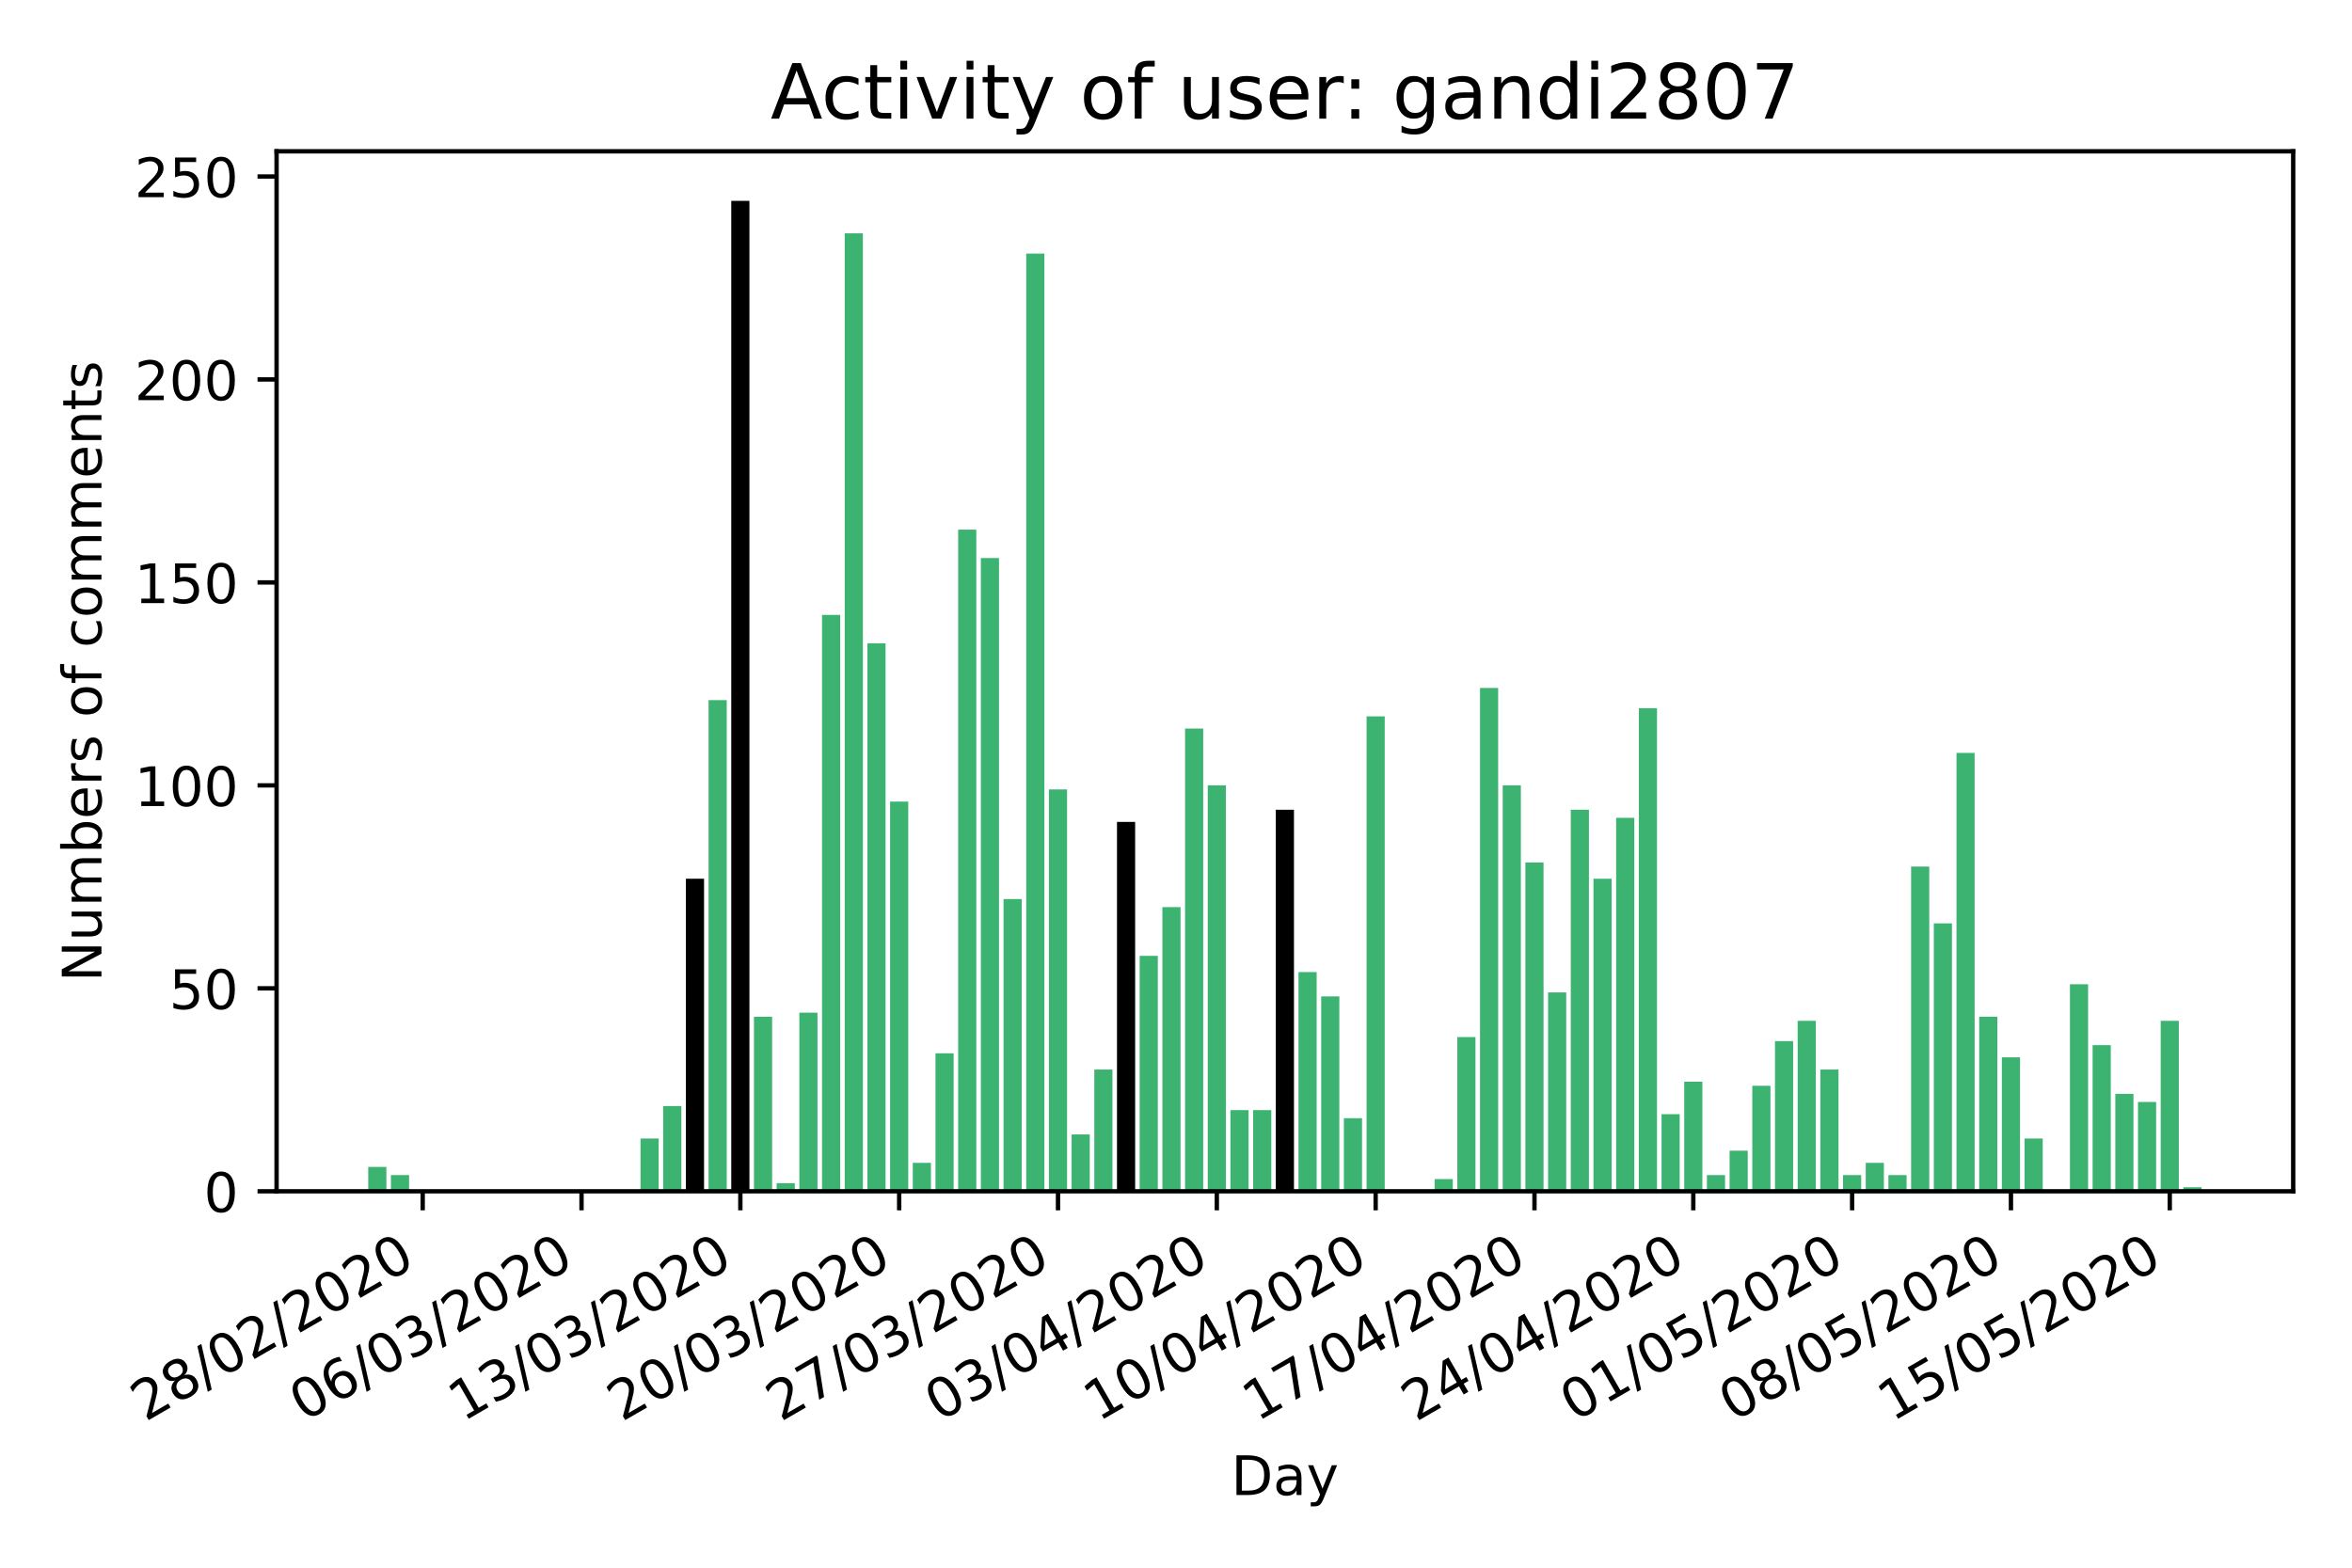<?xml version="1.0" encoding="utf-8" standalone="no"?>
<!DOCTYPE svg PUBLIC "-//W3C//DTD SVG 1.1//EN"
  "http://www.w3.org/Graphics/SVG/1.1/DTD/svg11.dtd">
<!-- Created with matplotlib (https://matplotlib.org/) -->
<svg height="288pt" version="1.1" viewBox="0 0 432 288" width="432pt" xmlns="http://www.w3.org/2000/svg" xmlns:xlink="http://www.w3.org/1999/xlink">
 <defs>
  <style type="text/css">
*{stroke-linecap:butt;stroke-linejoin:round;}
  </style>
 </defs>
 <g id="figure_1">
  <g id="patch_1">
   <path d="M 0 288 
L 432 288 
L 432 0 
L 0 0 
z
" style="fill:#ffffff;"/>
  </g>
  <g id="axes_1">
   <g id="patch_2">
    <path d="M 50.8 218.852 
L 421.2 218.852 
L 421.2 27.8 
L 50.8 27.8 
z
" style="fill:#ffffff;"/>
   </g>
   <g id="patch_3">
    <path clip-path="url(#pd5d7f5e010)" d="M 67.636 218.852 
L 70.97 218.852 
L 70.97 214.378 
L 67.636 214.378 
z
" style="fill:#3cb371;"/>
   </g>
   <g id="patch_4">
    <path clip-path="url(#pd5d7f5e010)" d="M 71.804 218.852 
L 75.138 218.852 
L 75.138 215.869 
L 71.804 215.869 
z
" style="fill:#3cb371;"/>
   </g>
   <g id="patch_5">
    <path clip-path="url(#pd5d7f5e010)" d="M 117.645 218.852 
L 120.979 218.852 
L 120.979 209.158 
L 117.645 209.158 
z
" style="fill:#3cb371;"/>
   </g>
   <g id="patch_6">
    <path clip-path="url(#pd5d7f5e010)" d="M 121.813 218.852 
L 125.147 218.852 
L 125.147 203.192 
L 121.813 203.192 
z
" style="fill:#3cb371;"/>
   </g>
   <g id="patch_7">
    <path clip-path="url(#pd5d7f5e010)" d="M 125.98 218.852 
L 129.314 218.852 
L 129.314 161.432 
L 125.98 161.432 
z
"/>
   </g>
   <g id="patch_8">
    <path clip-path="url(#pd5d7f5e010)" d="M 130.148 218.852 
L 133.482 218.852 
L 133.482 128.621 
L 130.148 128.621 
z
" style="fill:#3cb371;"/>
   </g>
   <g id="patch_9">
    <path clip-path="url(#pd5d7f5e010)" d="M 134.315 218.852 
L 137.649 218.852 
L 137.649 36.898 
L 134.315 36.898 
z
"/>
   </g>
   <g id="patch_10">
    <path clip-path="url(#pd5d7f5e010)" d="M 138.482 218.852 
L 141.816 218.852 
L 141.816 186.786 
L 138.482 186.786 
z
" style="fill:#3cb371;"/>
   </g>
   <g id="patch_11">
    <path clip-path="url(#pd5d7f5e010)" d="M 142.65 218.852 
L 145.984 218.852 
L 145.984 217.361 
L 142.65 217.361 
z
" style="fill:#3cb371;"/>
   </g>
   <g id="patch_12">
    <path clip-path="url(#pd5d7f5e010)" d="M 146.817 218.852 
L 150.151 218.852 
L 150.151 186.041 
L 146.817 186.041 
z
" style="fill:#3cb371;"/>
   </g>
   <g id="patch_13">
    <path clip-path="url(#pd5d7f5e010)" d="M 150.985 218.852 
L 154.319 218.852 
L 154.319 112.961 
L 150.985 112.961 
z
" style="fill:#3cb371;"/>
   </g>
   <g id="patch_14">
    <path clip-path="url(#pd5d7f5e010)" d="M 155.152 218.852 
L 158.486 218.852 
L 158.486 42.863 
L 155.152 42.863 
z
" style="fill:#3cb371;"/>
   </g>
   <g id="patch_15">
    <path clip-path="url(#pd5d7f5e010)" d="M 159.32 218.852 
L 162.653 218.852 
L 162.653 118.181 
L 159.32 118.181 
z
" style="fill:#3cb371;"/>
   </g>
   <g id="patch_16">
    <path clip-path="url(#pd5d7f5e010)" d="M 163.487 218.852 
L 166.821 218.852 
L 166.821 147.264 
L 163.487 147.264 
z
" style="fill:#3cb371;"/>
   </g>
   <g id="patch_17">
    <path clip-path="url(#pd5d7f5e010)" d="M 167.654 218.852 
L 170.988 218.852 
L 170.988 213.632 
L 167.654 213.632 
z
" style="fill:#3cb371;"/>
   </g>
   <g id="patch_18">
    <path clip-path="url(#pd5d7f5e010)" d="M 171.822 218.852 
L 175.156 218.852 
L 175.156 193.498 
L 171.822 193.498 
z
" style="fill:#3cb371;"/>
   </g>
   <g id="patch_19">
    <path clip-path="url(#pd5d7f5e010)" d="M 175.989 218.852 
L 179.323 218.852 
L 179.323 97.301 
L 175.989 97.301 
z
" style="fill:#3cb371;"/>
   </g>
   <g id="patch_20">
    <path clip-path="url(#pd5d7f5e010)" d="M 180.157 218.852 
L 183.491 218.852 
L 183.491 102.521 
L 180.157 102.521 
z
" style="fill:#3cb371;"/>
   </g>
   <g id="patch_21">
    <path clip-path="url(#pd5d7f5e010)" d="M 184.324 218.852 
L 187.658 218.852 
L 187.658 165.161 
L 184.324 165.161 
z
" style="fill:#3cb371;"/>
   </g>
   <g id="patch_22">
    <path clip-path="url(#pd5d7f5e010)" d="M 188.491 218.852 
L 191.825 218.852 
L 191.825 46.592 
L 188.491 46.592 
z
" style="fill:#3cb371;"/>
   </g>
   <g id="patch_23">
    <path clip-path="url(#pd5d7f5e010)" d="M 192.659 218.852 
L 195.993 218.852 
L 195.993 145.026 
L 192.659 145.026 
z
" style="fill:#3cb371;"/>
   </g>
   <g id="patch_24">
    <path clip-path="url(#pd5d7f5e010)" d="M 196.826 218.852 
L 200.16 218.852 
L 200.16 208.412 
L 196.826 208.412 
z
" style="fill:#3cb371;"/>
   </g>
   <g id="patch_25">
    <path clip-path="url(#pd5d7f5e010)" d="M 200.994 218.852 
L 204.328 218.852 
L 204.328 196.481 
L 200.994 196.481 
z
" style="fill:#3cb371;"/>
   </g>
   <g id="patch_26">
    <path clip-path="url(#pd5d7f5e010)" d="M 205.161 218.852 
L 208.495 218.852 
L 208.495 150.992 
L 205.161 150.992 
z
"/>
   </g>
   <g id="patch_27">
    <path clip-path="url(#pd5d7f5e010)" d="M 209.329 218.852 
L 212.662 218.852 
L 212.662 175.601 
L 209.329 175.601 
z
" style="fill:#3cb371;"/>
   </g>
   <g id="patch_28">
    <path clip-path="url(#pd5d7f5e010)" d="M 213.496 218.852 
L 216.83 218.852 
L 216.83 166.652 
L 213.496 166.652 
z
" style="fill:#3cb371;"/>
   </g>
   <g id="patch_29">
    <path clip-path="url(#pd5d7f5e010)" d="M 217.663 218.852 
L 220.997 218.852 
L 220.997 133.841 
L 217.663 133.841 
z
" style="fill:#3cb371;"/>
   </g>
   <g id="patch_30">
    <path clip-path="url(#pd5d7f5e010)" d="M 221.831 218.852 
L 225.165 218.852 
L 225.165 144.281 
L 221.831 144.281 
z
" style="fill:#3cb371;"/>
   </g>
   <g id="patch_31">
    <path clip-path="url(#pd5d7f5e010)" d="M 225.998 218.852 
L 229.332 218.852 
L 229.332 203.938 
L 225.998 203.938 
z
" style="fill:#3cb371;"/>
   </g>
   <g id="patch_32">
    <path clip-path="url(#pd5d7f5e010)" d="M 230.166 218.852 
L 233.5 218.852 
L 233.5 203.938 
L 230.166 203.938 
z
" style="fill:#3cb371;"/>
   </g>
   <g id="patch_33">
    <path clip-path="url(#pd5d7f5e010)" d="M 234.333 218.852 
L 237.667 218.852 
L 237.667 148.755 
L 234.333 148.755 
z
"/>
   </g>
   <g id="patch_34">
    <path clip-path="url(#pd5d7f5e010)" d="M 238.5 218.852 
L 241.834 218.852 
L 241.834 178.584 
L 238.5 178.584 
z
" style="fill:#3cb371;"/>
   </g>
   <g id="patch_35">
    <path clip-path="url(#pd5d7f5e010)" d="M 242.668 218.852 
L 246.002 218.852 
L 246.002 183.058 
L 242.668 183.058 
z
" style="fill:#3cb371;"/>
   </g>
   <g id="patch_36">
    <path clip-path="url(#pd5d7f5e010)" d="M 246.835 218.852 
L 250.169 218.852 
L 250.169 205.429 
L 246.835 205.429 
z
" style="fill:#3cb371;"/>
   </g>
   <g id="patch_37">
    <path clip-path="url(#pd5d7f5e010)" d="M 251.003 218.852 
L 254.337 218.852 
L 254.337 131.604 
L 251.003 131.604 
z
" style="fill:#3cb371;"/>
   </g>
   <g id="patch_38">
    <path clip-path="url(#pd5d7f5e010)" d="M 263.505 218.852 
L 266.839 218.852 
L 266.839 216.615 
L 263.505 216.615 
z
" style="fill:#3cb371;"/>
   </g>
   <g id="patch_39">
    <path clip-path="url(#pd5d7f5e010)" d="M 267.672 218.852 
L 271.006 218.852 
L 271.006 190.515 
L 267.672 190.515 
z
" style="fill:#3cb371;"/>
   </g>
   <g id="patch_40">
    <path clip-path="url(#pd5d7f5e010)" d="M 271.84 218.852 
L 275.174 218.852 
L 275.174 126.384 
L 271.84 126.384 
z
" style="fill:#3cb371;"/>
   </g>
   <g id="patch_41">
    <path clip-path="url(#pd5d7f5e010)" d="M 276.007 218.852 
L 279.341 218.852 
L 279.341 144.281 
L 276.007 144.281 
z
" style="fill:#3cb371;"/>
   </g>
   <g id="patch_42">
    <path clip-path="url(#pd5d7f5e010)" d="M 280.175 218.852 
L 283.509 218.852 
L 283.509 158.449 
L 280.175 158.449 
z
" style="fill:#3cb371;"/>
   </g>
   <g id="patch_43">
    <path clip-path="url(#pd5d7f5e010)" d="M 284.342 218.852 
L 287.676 218.852 
L 287.676 182.312 
L 284.342 182.312 
z
" style="fill:#3cb371;"/>
   </g>
   <g id="patch_44">
    <path clip-path="url(#pd5d7f5e010)" d="M 288.509 218.852 
L 291.843 218.852 
L 291.843 148.755 
L 288.509 148.755 
z
" style="fill:#3cb371;"/>
   </g>
   <g id="patch_45">
    <path clip-path="url(#pd5d7f5e010)" d="M 292.677 218.852 
L 296.011 218.852 
L 296.011 161.432 
L 292.677 161.432 
z
" style="fill:#3cb371;"/>
   </g>
   <g id="patch_46">
    <path clip-path="url(#pd5d7f5e010)" d="M 296.844 218.852 
L 300.178 218.852 
L 300.178 150.246 
L 296.844 150.246 
z
" style="fill:#3cb371;"/>
   </g>
   <g id="patch_47">
    <path clip-path="url(#pd5d7f5e010)" d="M 301.012 218.852 
L 304.346 218.852 
L 304.346 130.112 
L 301.012 130.112 
z
" style="fill:#3cb371;"/>
   </g>
   <g id="patch_48">
    <path clip-path="url(#pd5d7f5e010)" d="M 305.179 218.852 
L 308.513 218.852 
L 308.513 204.684 
L 305.179 204.684 
z
" style="fill:#3cb371;"/>
   </g>
   <g id="patch_49">
    <path clip-path="url(#pd5d7f5e010)" d="M 309.347 218.852 
L 312.68 218.852 
L 312.68 198.718 
L 309.347 198.718 
z
" style="fill:#3cb371;"/>
   </g>
   <g id="patch_50">
    <path clip-path="url(#pd5d7f5e010)" d="M 313.514 218.852 
L 316.848 218.852 
L 316.848 215.869 
L 313.514 215.869 
z
" style="fill:#3cb371;"/>
   </g>
   <g id="patch_51">
    <path clip-path="url(#pd5d7f5e010)" d="M 317.681 218.852 
L 321.015 218.852 
L 321.015 211.395 
L 317.681 211.395 
z
" style="fill:#3cb371;"/>
   </g>
   <g id="patch_52">
    <path clip-path="url(#pd5d7f5e010)" d="M 321.849 218.852 
L 325.183 218.852 
L 325.183 199.464 
L 321.849 199.464 
z
" style="fill:#3cb371;"/>
   </g>
   <g id="patch_53">
    <path clip-path="url(#pd5d7f5e010)" d="M 326.016 218.852 
L 329.35 218.852 
L 329.35 191.261 
L 326.016 191.261 
z
" style="fill:#3cb371;"/>
   </g>
   <g id="patch_54">
    <path clip-path="url(#pd5d7f5e010)" d="M 330.184 218.852 
L 333.518 218.852 
L 333.518 187.532 
L 330.184 187.532 
z
" style="fill:#3cb371;"/>
   </g>
   <g id="patch_55">
    <path clip-path="url(#pd5d7f5e010)" d="M 334.351 218.852 
L 337.685 218.852 
L 337.685 196.481 
L 334.351 196.481 
z
" style="fill:#3cb371;"/>
   </g>
   <g id="patch_56">
    <path clip-path="url(#pd5d7f5e010)" d="M 338.518 218.852 
L 341.852 218.852 
L 341.852 215.869 
L 338.518 215.869 
z
" style="fill:#3cb371;"/>
   </g>
   <g id="patch_57">
    <path clip-path="url(#pd5d7f5e010)" d="M 342.686 218.852 
L 346.02 218.852 
L 346.02 213.632 
L 342.686 213.632 
z
" style="fill:#3cb371;"/>
   </g>
   <g id="patch_58">
    <path clip-path="url(#pd5d7f5e010)" d="M 346.853 218.852 
L 350.187 218.852 
L 350.187 215.869 
L 346.853 215.869 
z
" style="fill:#3cb371;"/>
   </g>
   <g id="patch_59">
    <path clip-path="url(#pd5d7f5e010)" d="M 351.021 218.852 
L 354.355 218.852 
L 354.355 159.195 
L 351.021 159.195 
z
" style="fill:#3cb371;"/>
   </g>
   <g id="patch_60">
    <path clip-path="url(#pd5d7f5e010)" d="M 355.188 218.852 
L 358.522 218.852 
L 358.522 169.635 
L 355.188 169.635 
z
" style="fill:#3cb371;"/>
   </g>
   <g id="patch_61">
    <path clip-path="url(#pd5d7f5e010)" d="M 359.356 218.852 
L 362.689 218.852 
L 362.689 138.315 
L 359.356 138.315 
z
" style="fill:#3cb371;"/>
   </g>
   <g id="patch_62">
    <path clip-path="url(#pd5d7f5e010)" d="M 363.523 218.852 
L 366.857 218.852 
L 366.857 186.786 
L 363.523 186.786 
z
" style="fill:#3cb371;"/>
   </g>
   <g id="patch_63">
    <path clip-path="url(#pd5d7f5e010)" d="M 367.69 218.852 
L 371.024 218.852 
L 371.024 194.244 
L 367.69 194.244 
z
" style="fill:#3cb371;"/>
   </g>
   <g id="patch_64">
    <path clip-path="url(#pd5d7f5e010)" d="M 371.858 218.852 
L 375.192 218.852 
L 375.192 209.158 
L 371.858 209.158 
z
" style="fill:#3cb371;"/>
   </g>
   <g id="patch_65">
    <path clip-path="url(#pd5d7f5e010)" d="M 380.193 218.852 
L 383.527 218.852 
L 383.527 180.821 
L 380.193 180.821 
z
" style="fill:#3cb371;"/>
   </g>
   <g id="patch_66">
    <path clip-path="url(#pd5d7f5e010)" d="M 384.36 218.852 
L 387.694 218.852 
L 387.694 192.006 
L 384.36 192.006 
z
" style="fill:#3cb371;"/>
   </g>
   <g id="patch_67">
    <path clip-path="url(#pd5d7f5e010)" d="M 388.527 218.852 
L 391.861 218.852 
L 391.861 200.955 
L 388.527 200.955 
z
" style="fill:#3cb371;"/>
   </g>
   <g id="patch_68">
    <path clip-path="url(#pd5d7f5e010)" d="M 392.695 218.852 
L 396.029 218.852 
L 396.029 202.447 
L 392.695 202.447 
z
" style="fill:#3cb371;"/>
   </g>
   <g id="patch_69">
    <path clip-path="url(#pd5d7f5e010)" d="M 396.862 218.852 
L 400.196 218.852 
L 400.196 187.532 
L 396.862 187.532 
z
" style="fill:#3cb371;"/>
   </g>
   <g id="patch_70">
    <path clip-path="url(#pd5d7f5e010)" d="M 401.03 218.852 
L 404.364 218.852 
L 404.364 218.107 
L 401.03 218.107 
z
" style="fill:#3cb371;"/>
   </g>
   <g id="matplotlib.axis_1">
    <g id="xtick_1">
     <g id="line2d_1">
      <defs>
       <path d="M 0 0 
L 0 3.5 
" id="mffb33f9e35" style="stroke:#000000;stroke-width:0.8;"/>
      </defs>
      <g>
       <use style="stroke:#000000;stroke-width:0.8;" x="77.638" xlink:href="#mffb33f9e35" y="218.852"/>
      </g>
     </g>
     <g id="text_1">
      <!-- 28/02/2020 -->
      <defs>
       <path d="M 19.188 8.297 
L 53.609 8.297 
L 53.609 0 
L 7.328 0 
L 7.328 8.297 
Q 12.938 14.109 22.625 23.891 
Q 32.328 33.688 34.812 36.531 
Q 39.547 41.844 41.422 45.531 
Q 43.312 49.219 43.312 52.781 
Q 43.312 58.594 39.234 62.25 
Q 35.156 65.922 28.609 65.922 
Q 23.969 65.922 18.812 64.312 
Q 13.672 62.703 7.812 59.422 
L 7.812 69.391 
Q 13.766 71.781 18.938 73 
Q 24.125 74.219 28.422 74.219 
Q 39.75 74.219 46.484 68.547 
Q 53.219 62.891 53.219 53.422 
Q 53.219 48.922 51.531 44.891 
Q 49.859 40.875 45.406 35.406 
Q 44.188 33.984 37.641 27.219 
Q 31.109 20.453 19.188 8.297 
z
" id="DejaVuSans-50"/>
       <path d="M 31.781 34.625 
Q 24.75 34.625 20.719 30.859 
Q 16.703 27.094 16.703 20.516 
Q 16.703 13.922 20.719 10.156 
Q 24.75 6.391 31.781 6.391 
Q 38.812 6.391 42.859 10.172 
Q 46.922 13.969 46.922 20.516 
Q 46.922 27.094 42.891 30.859 
Q 38.875 34.625 31.781 34.625 
z
M 21.922 38.812 
Q 15.578 40.375 12.031 44.719 
Q 8.5 49.078 8.5 55.328 
Q 8.5 64.062 14.719 69.141 
Q 20.953 74.219 31.781 74.219 
Q 42.672 74.219 48.875 69.141 
Q 55.078 64.062 55.078 55.328 
Q 55.078 49.078 51.531 44.719 
Q 48 40.375 41.703 38.812 
Q 48.828 37.156 52.797 32.312 
Q 56.781 27.484 56.781 20.516 
Q 56.781 9.906 50.312 4.234 
Q 43.844 -1.422 31.781 -1.422 
Q 19.734 -1.422 13.25 4.234 
Q 6.781 9.906 6.781 20.516 
Q 6.781 27.484 10.781 32.312 
Q 14.797 37.156 21.922 38.812 
z
M 18.312 54.391 
Q 18.312 48.734 21.844 45.562 
Q 25.391 42.391 31.781 42.391 
Q 38.141 42.391 41.719 45.562 
Q 45.312 48.734 45.312 54.391 
Q 45.312 60.062 41.719 63.234 
Q 38.141 66.406 31.781 66.406 
Q 25.391 66.406 21.844 63.234 
Q 18.312 60.062 18.312 54.391 
z
" id="DejaVuSans-56"/>
       <path d="M 25.391 72.906 
L 33.688 72.906 
L 8.297 -9.281 
L 0 -9.281 
z
" id="DejaVuSans-47"/>
       <path d="M 31.781 66.406 
Q 24.172 66.406 20.328 58.906 
Q 16.5 51.422 16.5 36.375 
Q 16.5 21.391 20.328 13.891 
Q 24.172 6.391 31.781 6.391 
Q 39.453 6.391 43.281 13.891 
Q 47.125 21.391 47.125 36.375 
Q 47.125 51.422 43.281 58.906 
Q 39.453 66.406 31.781 66.406 
z
M 31.781 74.219 
Q 44.047 74.219 50.516 64.516 
Q 56.984 54.828 56.984 36.375 
Q 56.984 17.969 50.516 8.266 
Q 44.047 -1.422 31.781 -1.422 
Q 19.531 -1.422 13.062 8.266 
Q 6.594 17.969 6.594 36.375 
Q 6.594 54.828 13.062 64.516 
Q 19.531 74.219 31.781 74.219 
z
" id="DejaVuSans-48"/>
      </defs>
      <g transform="translate(26.683 261.251)rotate(-30)scale(0.1 -0.1)">
       <use xlink:href="#DejaVuSans-50"/>
       <use x="63.623" xlink:href="#DejaVuSans-56"/>
       <use x="127.246" xlink:href="#DejaVuSans-47"/>
       <use x="160.938" xlink:href="#DejaVuSans-48"/>
       <use x="224.561" xlink:href="#DejaVuSans-50"/>
       <use x="288.184" xlink:href="#DejaVuSans-47"/>
       <use x="321.875" xlink:href="#DejaVuSans-50"/>
       <use x="385.498" xlink:href="#DejaVuSans-48"/>
       <use x="449.121" xlink:href="#DejaVuSans-50"/>
       <use x="512.744" xlink:href="#DejaVuSans-48"/>
      </g>
     </g>
    </g>
    <g id="xtick_2">
     <g id="line2d_2">
      <g>
       <use style="stroke:#000000;stroke-width:0.8;" x="106.81" xlink:href="#mffb33f9e35" y="218.852"/>
      </g>
     </g>
     <g id="text_2">
      <!-- 06/03/2020 -->
      <defs>
       <path d="M 33.016 40.375 
Q 26.375 40.375 22.484 35.828 
Q 18.609 31.297 18.609 23.391 
Q 18.609 15.531 22.484 10.953 
Q 26.375 6.391 33.016 6.391 
Q 39.656 6.391 43.531 10.953 
Q 47.406 15.531 47.406 23.391 
Q 47.406 31.297 43.531 35.828 
Q 39.656 40.375 33.016 40.375 
z
M 52.594 71.297 
L 52.594 62.312 
Q 48.875 64.062 45.094 64.984 
Q 41.312 65.922 37.594 65.922 
Q 27.828 65.922 22.672 59.328 
Q 17.531 52.734 16.797 39.406 
Q 19.672 43.656 24.016 45.922 
Q 28.375 48.188 33.594 48.188 
Q 44.578 48.188 50.953 41.516 
Q 57.328 34.859 57.328 23.391 
Q 57.328 12.156 50.688 5.359 
Q 44.047 -1.422 33.016 -1.422 
Q 20.359 -1.422 13.672 8.266 
Q 6.984 17.969 6.984 36.375 
Q 6.984 53.656 15.188 63.938 
Q 23.391 74.219 37.203 74.219 
Q 40.922 74.219 44.703 73.484 
Q 48.484 72.75 52.594 71.297 
z
" id="DejaVuSans-54"/>
       <path d="M 40.578 39.312 
Q 47.656 37.797 51.625 33 
Q 55.609 28.219 55.609 21.188 
Q 55.609 10.406 48.188 4.484 
Q 40.766 -1.422 27.094 -1.422 
Q 22.516 -1.422 17.656 -0.516 
Q 12.797 0.391 7.625 2.203 
L 7.625 11.719 
Q 11.719 9.328 16.594 8.109 
Q 21.484 6.891 26.812 6.891 
Q 36.078 6.891 40.938 10.547 
Q 45.797 14.203 45.797 21.188 
Q 45.797 27.641 41.281 31.266 
Q 36.766 34.906 28.719 34.906 
L 20.219 34.906 
L 20.219 43.016 
L 29.109 43.016 
Q 36.375 43.016 40.234 45.922 
Q 44.094 48.828 44.094 54.297 
Q 44.094 59.906 40.109 62.906 
Q 36.141 65.922 28.719 65.922 
Q 24.656 65.922 20.016 65.031 
Q 15.375 64.156 9.812 62.312 
L 9.812 71.094 
Q 15.438 72.656 20.344 73.438 
Q 25.25 74.219 29.594 74.219 
Q 40.828 74.219 47.359 69.109 
Q 53.906 64.016 53.906 55.328 
Q 53.906 49.266 50.438 45.094 
Q 46.969 40.922 40.578 39.312 
z
" id="DejaVuSans-51"/>
      </defs>
      <g transform="translate(55.855 261.251)rotate(-30)scale(0.1 -0.1)">
       <use xlink:href="#DejaVuSans-48"/>
       <use x="63.623" xlink:href="#DejaVuSans-54"/>
       <use x="127.246" xlink:href="#DejaVuSans-47"/>
       <use x="160.938" xlink:href="#DejaVuSans-48"/>
       <use x="224.561" xlink:href="#DejaVuSans-51"/>
       <use x="288.184" xlink:href="#DejaVuSans-47"/>
       <use x="321.875" xlink:href="#DejaVuSans-50"/>
       <use x="385.498" xlink:href="#DejaVuSans-48"/>
       <use x="449.121" xlink:href="#DejaVuSans-50"/>
       <use x="512.744" xlink:href="#DejaVuSans-48"/>
      </g>
     </g>
    </g>
    <g id="xtick_3">
     <g id="line2d_3">
      <g>
       <use style="stroke:#000000;stroke-width:0.8;" x="135.982" xlink:href="#mffb33f9e35" y="218.852"/>
      </g>
     </g>
     <g id="text_3">
      <!-- 13/03/2020 -->
      <defs>
       <path d="M 12.406 8.297 
L 28.516 8.297 
L 28.516 63.922 
L 10.984 60.406 
L 10.984 69.391 
L 28.422 72.906 
L 38.281 72.906 
L 38.281 8.297 
L 54.391 8.297 
L 54.391 0 
L 12.406 0 
z
" id="DejaVuSans-49"/>
      </defs>
      <g transform="translate(85.027 261.251)rotate(-30)scale(0.1 -0.1)">
       <use xlink:href="#DejaVuSans-49"/>
       <use x="63.623" xlink:href="#DejaVuSans-51"/>
       <use x="127.246" xlink:href="#DejaVuSans-47"/>
       <use x="160.938" xlink:href="#DejaVuSans-48"/>
       <use x="224.561" xlink:href="#DejaVuSans-51"/>
       <use x="288.184" xlink:href="#DejaVuSans-47"/>
       <use x="321.875" xlink:href="#DejaVuSans-50"/>
       <use x="385.498" xlink:href="#DejaVuSans-48"/>
       <use x="449.121" xlink:href="#DejaVuSans-50"/>
       <use x="512.744" xlink:href="#DejaVuSans-48"/>
      </g>
     </g>
    </g>
    <g id="xtick_4">
     <g id="line2d_4">
      <g>
       <use style="stroke:#000000;stroke-width:0.8;" x="165.154" xlink:href="#mffb33f9e35" y="218.852"/>
      </g>
     </g>
     <g id="text_4">
      <!-- 20/03/2020 -->
      <g transform="translate(114.199 261.251)rotate(-30)scale(0.1 -0.1)">
       <use xlink:href="#DejaVuSans-50"/>
       <use x="63.623" xlink:href="#DejaVuSans-48"/>
       <use x="127.246" xlink:href="#DejaVuSans-47"/>
       <use x="160.938" xlink:href="#DejaVuSans-48"/>
       <use x="224.561" xlink:href="#DejaVuSans-51"/>
       <use x="288.184" xlink:href="#DejaVuSans-47"/>
       <use x="321.875" xlink:href="#DejaVuSans-50"/>
       <use x="385.498" xlink:href="#DejaVuSans-48"/>
       <use x="449.121" xlink:href="#DejaVuSans-50"/>
       <use x="512.744" xlink:href="#DejaVuSans-48"/>
      </g>
     </g>
    </g>
    <g id="xtick_5">
     <g id="line2d_5">
      <g>
       <use style="stroke:#000000;stroke-width:0.8;" x="194.326" xlink:href="#mffb33f9e35" y="218.852"/>
      </g>
     </g>
     <g id="text_5">
      <!-- 27/03/2020 -->
      <defs>
       <path d="M 8.203 72.906 
L 55.078 72.906 
L 55.078 68.703 
L 28.609 0 
L 18.312 0 
L 43.219 64.594 
L 8.203 64.594 
z
" id="DejaVuSans-55"/>
      </defs>
      <g transform="translate(143.37 261.251)rotate(-30)scale(0.1 -0.1)">
       <use xlink:href="#DejaVuSans-50"/>
       <use x="63.623" xlink:href="#DejaVuSans-55"/>
       <use x="127.246" xlink:href="#DejaVuSans-47"/>
       <use x="160.938" xlink:href="#DejaVuSans-48"/>
       <use x="224.561" xlink:href="#DejaVuSans-51"/>
       <use x="288.184" xlink:href="#DejaVuSans-47"/>
       <use x="321.875" xlink:href="#DejaVuSans-50"/>
       <use x="385.498" xlink:href="#DejaVuSans-48"/>
       <use x="449.121" xlink:href="#DejaVuSans-50"/>
       <use x="512.744" xlink:href="#DejaVuSans-48"/>
      </g>
     </g>
    </g>
    <g id="xtick_6">
     <g id="line2d_6">
      <g>
       <use style="stroke:#000000;stroke-width:0.8;" x="223.498" xlink:href="#mffb33f9e35" y="218.852"/>
      </g>
     </g>
     <g id="text_6">
      <!-- 03/04/2020 -->
      <defs>
       <path d="M 37.797 64.312 
L 12.891 25.391 
L 37.797 25.391 
z
M 35.203 72.906 
L 47.609 72.906 
L 47.609 25.391 
L 58.016 25.391 
L 58.016 17.188 
L 47.609 17.188 
L 47.609 0 
L 37.797 0 
L 37.797 17.188 
L 4.891 17.188 
L 4.891 26.703 
z
" id="DejaVuSans-52"/>
      </defs>
      <g transform="translate(172.542 261.251)rotate(-30)scale(0.1 -0.1)">
       <use xlink:href="#DejaVuSans-48"/>
       <use x="63.623" xlink:href="#DejaVuSans-51"/>
       <use x="127.246" xlink:href="#DejaVuSans-47"/>
       <use x="160.938" xlink:href="#DejaVuSans-48"/>
       <use x="224.561" xlink:href="#DejaVuSans-52"/>
       <use x="288.184" xlink:href="#DejaVuSans-47"/>
       <use x="321.875" xlink:href="#DejaVuSans-50"/>
       <use x="385.498" xlink:href="#DejaVuSans-48"/>
       <use x="449.121" xlink:href="#DejaVuSans-50"/>
       <use x="512.744" xlink:href="#DejaVuSans-48"/>
      </g>
     </g>
    </g>
    <g id="xtick_7">
     <g id="line2d_7">
      <g>
       <use style="stroke:#000000;stroke-width:0.8;" x="252.67" xlink:href="#mffb33f9e35" y="218.852"/>
      </g>
     </g>
     <g id="text_7">
      <!-- 10/04/2020 -->
      <g transform="translate(201.714 261.251)rotate(-30)scale(0.1 -0.1)">
       <use xlink:href="#DejaVuSans-49"/>
       <use x="63.623" xlink:href="#DejaVuSans-48"/>
       <use x="127.246" xlink:href="#DejaVuSans-47"/>
       <use x="160.938" xlink:href="#DejaVuSans-48"/>
       <use x="224.561" xlink:href="#DejaVuSans-52"/>
       <use x="288.184" xlink:href="#DejaVuSans-47"/>
       <use x="321.875" xlink:href="#DejaVuSans-50"/>
       <use x="385.498" xlink:href="#DejaVuSans-48"/>
       <use x="449.121" xlink:href="#DejaVuSans-50"/>
       <use x="512.744" xlink:href="#DejaVuSans-48"/>
      </g>
     </g>
    </g>
    <g id="xtick_8">
     <g id="line2d_8">
      <g>
       <use style="stroke:#000000;stroke-width:0.8;" x="281.842" xlink:href="#mffb33f9e35" y="218.852"/>
      </g>
     </g>
     <g id="text_8">
      <!-- 17/04/2020 -->
      <g transform="translate(230.886 261.251)rotate(-30)scale(0.1 -0.1)">
       <use xlink:href="#DejaVuSans-49"/>
       <use x="63.623" xlink:href="#DejaVuSans-55"/>
       <use x="127.246" xlink:href="#DejaVuSans-47"/>
       <use x="160.938" xlink:href="#DejaVuSans-48"/>
       <use x="224.561" xlink:href="#DejaVuSans-52"/>
       <use x="288.184" xlink:href="#DejaVuSans-47"/>
       <use x="321.875" xlink:href="#DejaVuSans-50"/>
       <use x="385.498" xlink:href="#DejaVuSans-48"/>
       <use x="449.121" xlink:href="#DejaVuSans-50"/>
       <use x="512.744" xlink:href="#DejaVuSans-48"/>
      </g>
     </g>
    </g>
    <g id="xtick_9">
     <g id="line2d_9">
      <g>
       <use style="stroke:#000000;stroke-width:0.8;" x="311.014" xlink:href="#mffb33f9e35" y="218.852"/>
      </g>
     </g>
     <g id="text_9">
      <!-- 24/04/2020 -->
      <g transform="translate(260.058 261.251)rotate(-30)scale(0.1 -0.1)">
       <use xlink:href="#DejaVuSans-50"/>
       <use x="63.623" xlink:href="#DejaVuSans-52"/>
       <use x="127.246" xlink:href="#DejaVuSans-47"/>
       <use x="160.938" xlink:href="#DejaVuSans-48"/>
       <use x="224.561" xlink:href="#DejaVuSans-52"/>
       <use x="288.184" xlink:href="#DejaVuSans-47"/>
       <use x="321.875" xlink:href="#DejaVuSans-50"/>
       <use x="385.498" xlink:href="#DejaVuSans-48"/>
       <use x="449.121" xlink:href="#DejaVuSans-50"/>
       <use x="512.744" xlink:href="#DejaVuSans-48"/>
      </g>
     </g>
    </g>
    <g id="xtick_10">
     <g id="line2d_10">
      <g>
       <use style="stroke:#000000;stroke-width:0.8;" x="340.185" xlink:href="#mffb33f9e35" y="218.852"/>
      </g>
     </g>
     <g id="text_10">
      <!-- 01/05/2020 -->
      <defs>
       <path d="M 10.797 72.906 
L 49.516 72.906 
L 49.516 64.594 
L 19.828 64.594 
L 19.828 46.734 
Q 21.969 47.469 24.109 47.828 
Q 26.266 48.188 28.422 48.188 
Q 40.625 48.188 47.75 41.5 
Q 54.891 34.812 54.891 23.391 
Q 54.891 11.625 47.562 5.094 
Q 40.234 -1.422 26.906 -1.422 
Q 22.312 -1.422 17.547 -0.641 
Q 12.797 0.141 7.719 1.703 
L 7.719 11.625 
Q 12.109 9.234 16.797 8.062 
Q 21.484 6.891 26.703 6.891 
Q 35.156 6.891 40.078 11.328 
Q 45.016 15.766 45.016 23.391 
Q 45.016 31 40.078 35.438 
Q 35.156 39.891 26.703 39.891 
Q 22.75 39.891 18.812 39.016 
Q 14.891 38.141 10.797 36.281 
z
" id="DejaVuSans-53"/>
      </defs>
      <g transform="translate(289.23 261.251)rotate(-30)scale(0.1 -0.1)">
       <use xlink:href="#DejaVuSans-48"/>
       <use x="63.623" xlink:href="#DejaVuSans-49"/>
       <use x="127.246" xlink:href="#DejaVuSans-47"/>
       <use x="160.938" xlink:href="#DejaVuSans-48"/>
       <use x="224.561" xlink:href="#DejaVuSans-53"/>
       <use x="288.184" xlink:href="#DejaVuSans-47"/>
       <use x="321.875" xlink:href="#DejaVuSans-50"/>
       <use x="385.498" xlink:href="#DejaVuSans-48"/>
       <use x="449.121" xlink:href="#DejaVuSans-50"/>
       <use x="512.744" xlink:href="#DejaVuSans-48"/>
      </g>
     </g>
    </g>
    <g id="xtick_11">
     <g id="line2d_11">
      <g>
       <use style="stroke:#000000;stroke-width:0.8;" x="369.357" xlink:href="#mffb33f9e35" y="218.852"/>
      </g>
     </g>
     <g id="text_11">
      <!-- 08/05/2020 -->
      <g transform="translate(318.402 261.251)rotate(-30)scale(0.1 -0.1)">
       <use xlink:href="#DejaVuSans-48"/>
       <use x="63.623" xlink:href="#DejaVuSans-56"/>
       <use x="127.246" xlink:href="#DejaVuSans-47"/>
       <use x="160.938" xlink:href="#DejaVuSans-48"/>
       <use x="224.561" xlink:href="#DejaVuSans-53"/>
       <use x="288.184" xlink:href="#DejaVuSans-47"/>
       <use x="321.875" xlink:href="#DejaVuSans-50"/>
       <use x="385.498" xlink:href="#DejaVuSans-48"/>
       <use x="449.121" xlink:href="#DejaVuSans-50"/>
       <use x="512.744" xlink:href="#DejaVuSans-48"/>
      </g>
     </g>
    </g>
    <g id="xtick_12">
     <g id="line2d_12">
      <g>
       <use style="stroke:#000000;stroke-width:0.8;" x="398.529" xlink:href="#mffb33f9e35" y="218.852"/>
      </g>
     </g>
     <g id="text_12">
      <!-- 15/05/2020 -->
      <g transform="translate(347.574 261.251)rotate(-30)scale(0.1 -0.1)">
       <use xlink:href="#DejaVuSans-49"/>
       <use x="63.623" xlink:href="#DejaVuSans-53"/>
       <use x="127.246" xlink:href="#DejaVuSans-47"/>
       <use x="160.938" xlink:href="#DejaVuSans-48"/>
       <use x="224.561" xlink:href="#DejaVuSans-53"/>
       <use x="288.184" xlink:href="#DejaVuSans-47"/>
       <use x="321.875" xlink:href="#DejaVuSans-50"/>
       <use x="385.498" xlink:href="#DejaVuSans-48"/>
       <use x="449.121" xlink:href="#DejaVuSans-50"/>
       <use x="512.744" xlink:href="#DejaVuSans-48"/>
      </g>
     </g>
    </g>
    <g id="text_13">
     <!-- Day -->
     <defs>
      <path d="M 19.672 64.797 
L 19.672 8.109 
L 31.594 8.109 
Q 46.688 8.109 53.688 14.938 
Q 60.688 21.781 60.688 36.531 
Q 60.688 51.172 53.688 57.984 
Q 46.688 64.797 31.594 64.797 
z
M 9.812 72.906 
L 30.078 72.906 
Q 51.266 72.906 61.172 64.094 
Q 71.094 55.281 71.094 36.531 
Q 71.094 17.672 61.125 8.828 
Q 51.172 0 30.078 0 
L 9.812 0 
z
" id="DejaVuSans-68"/>
      <path d="M 34.281 27.484 
Q 23.391 27.484 19.188 25 
Q 14.984 22.516 14.984 16.5 
Q 14.984 11.719 18.141 8.906 
Q 21.297 6.109 26.703 6.109 
Q 34.188 6.109 38.703 11.406 
Q 43.219 16.703 43.219 25.484 
L 43.219 27.484 
z
M 52.203 31.203 
L 52.203 0 
L 43.219 0 
L 43.219 8.297 
Q 40.141 3.328 35.547 0.953 
Q 30.953 -1.422 24.312 -1.422 
Q 15.922 -1.422 10.953 3.297 
Q 6 8.016 6 15.922 
Q 6 25.141 12.172 29.828 
Q 18.359 34.516 30.609 34.516 
L 43.219 34.516 
L 43.219 35.406 
Q 43.219 41.609 39.141 45 
Q 35.062 48.391 27.688 48.391 
Q 23 48.391 18.547 47.266 
Q 14.109 46.141 10.016 43.891 
L 10.016 52.203 
Q 14.938 54.109 19.578 55.047 
Q 24.219 56 28.609 56 
Q 40.484 56 46.344 49.844 
Q 52.203 43.703 52.203 31.203 
z
" id="DejaVuSans-97"/>
      <path d="M 32.172 -5.078 
Q 28.375 -14.844 24.75 -17.812 
Q 21.141 -20.797 15.094 -20.797 
L 7.906 -20.797 
L 7.906 -13.281 
L 13.188 -13.281 
Q 16.891 -13.281 18.938 -11.516 
Q 21 -9.766 23.484 -3.219 
L 25.094 0.875 
L 2.984 54.688 
L 12.5 54.688 
L 29.594 11.922 
L 46.688 54.688 
L 56.203 54.688 
z
" id="DejaVuSans-121"/>
     </defs>
     <g transform="translate(226.127 274.651)scale(0.1 -0.1)">
      <use xlink:href="#DejaVuSans-68"/>
      <use x="77.002" xlink:href="#DejaVuSans-97"/>
      <use x="138.281" xlink:href="#DejaVuSans-121"/>
     </g>
    </g>
   </g>
   <g id="matplotlib.axis_2">
    <g id="ytick_1">
     <g id="line2d_13">
      <defs>
       <path d="M 0 0 
L -3.5 0 
" id="mf42c2478f9" style="stroke:#000000;stroke-width:0.8;"/>
      </defs>
      <g>
       <use style="stroke:#000000;stroke-width:0.8;" x="50.8" xlink:href="#mf42c2478f9" y="218.852"/>
      </g>
     </g>
     <g id="text_14">
      <!-- 0 -->
      <g transform="translate(37.438 222.651)scale(0.1 -0.1)">
       <use xlink:href="#DejaVuSans-48"/>
      </g>
     </g>
    </g>
    <g id="ytick_2">
     <g id="line2d_14">
      <g>
       <use style="stroke:#000000;stroke-width:0.8;" x="50.8" xlink:href="#mf42c2478f9" y="181.566"/>
      </g>
     </g>
     <g id="text_15">
      <!-- 50 -->
      <g transform="translate(31.075 185.366)scale(0.1 -0.1)">
       <use xlink:href="#DejaVuSans-53"/>
       <use x="63.623" xlink:href="#DejaVuSans-48"/>
      </g>
     </g>
    </g>
    <g id="ytick_3">
     <g id="line2d_15">
      <g>
       <use style="stroke:#000000;stroke-width:0.8;" x="50.8" xlink:href="#mf42c2478f9" y="144.281"/>
      </g>
     </g>
     <g id="text_16">
      <!-- 100 -->
      <g transform="translate(24.712 148.08)scale(0.1 -0.1)">
       <use xlink:href="#DejaVuSans-49"/>
       <use x="63.623" xlink:href="#DejaVuSans-48"/>
       <use x="127.246" xlink:href="#DejaVuSans-48"/>
      </g>
     </g>
    </g>
    <g id="ytick_4">
     <g id="line2d_16">
      <g>
       <use style="stroke:#000000;stroke-width:0.8;" x="50.8" xlink:href="#mf42c2478f9" y="106.995"/>
      </g>
     </g>
     <g id="text_17">
      <!-- 150 -->
      <g transform="translate(24.712 110.794)scale(0.1 -0.1)">
       <use xlink:href="#DejaVuSans-49"/>
       <use x="63.623" xlink:href="#DejaVuSans-53"/>
       <use x="127.246" xlink:href="#DejaVuSans-48"/>
      </g>
     </g>
    </g>
    <g id="ytick_5">
     <g id="line2d_17">
      <g>
       <use style="stroke:#000000;stroke-width:0.8;" x="50.8" xlink:href="#mf42c2478f9" y="69.709"/>
      </g>
     </g>
     <g id="text_18">
      <!-- 200 -->
      <g transform="translate(24.712 73.508)scale(0.1 -0.1)">
       <use xlink:href="#DejaVuSans-50"/>
       <use x="63.623" xlink:href="#DejaVuSans-48"/>
       <use x="127.246" xlink:href="#DejaVuSans-48"/>
      </g>
     </g>
    </g>
    <g id="ytick_6">
     <g id="line2d_18">
      <g>
       <use style="stroke:#000000;stroke-width:0.8;" x="50.8" xlink:href="#mf42c2478f9" y="32.423"/>
      </g>
     </g>
     <g id="text_19">
      <!-- 250 -->
      <g transform="translate(24.712 36.223)scale(0.1 -0.1)">
       <use xlink:href="#DejaVuSans-50"/>
       <use x="63.623" xlink:href="#DejaVuSans-53"/>
       <use x="127.246" xlink:href="#DejaVuSans-48"/>
      </g>
     </g>
    </g>
    <g id="text_20">
     <!-- Numbers of comments -->
     <defs>
      <path d="M 9.812 72.906 
L 23.094 72.906 
L 55.422 11.922 
L 55.422 72.906 
L 64.984 72.906 
L 64.984 0 
L 51.703 0 
L 19.391 60.984 
L 19.391 0 
L 9.812 0 
z
" id="DejaVuSans-78"/>
      <path d="M 8.5 21.578 
L 8.5 54.688 
L 17.484 54.688 
L 17.484 21.922 
Q 17.484 14.156 20.5 10.266 
Q 23.531 6.391 29.594 6.391 
Q 36.859 6.391 41.078 11.031 
Q 45.312 15.672 45.312 23.688 
L 45.312 54.688 
L 54.297 54.688 
L 54.297 0 
L 45.312 0 
L 45.312 8.406 
Q 42.047 3.422 37.719 1 
Q 33.406 -1.422 27.688 -1.422 
Q 18.266 -1.422 13.375 4.438 
Q 8.5 10.297 8.5 21.578 
z
M 31.109 56 
z
" id="DejaVuSans-117"/>
      <path d="M 52 44.188 
Q 55.375 50.25 60.062 53.125 
Q 64.75 56 71.094 56 
Q 79.641 56 84.281 50.016 
Q 88.922 44.047 88.922 33.016 
L 88.922 0 
L 79.891 0 
L 79.891 32.719 
Q 79.891 40.578 77.094 44.375 
Q 74.312 48.188 68.609 48.188 
Q 61.625 48.188 57.562 43.547 
Q 53.516 38.922 53.516 30.906 
L 53.516 0 
L 44.484 0 
L 44.484 32.719 
Q 44.484 40.625 41.703 44.406 
Q 38.922 48.188 33.109 48.188 
Q 26.219 48.188 22.156 43.531 
Q 18.109 38.875 18.109 30.906 
L 18.109 0 
L 9.078 0 
L 9.078 54.688 
L 18.109 54.688 
L 18.109 46.188 
Q 21.188 51.219 25.484 53.609 
Q 29.781 56 35.688 56 
Q 41.656 56 45.828 52.969 
Q 50 49.953 52 44.188 
z
" id="DejaVuSans-109"/>
      <path d="M 48.688 27.297 
Q 48.688 37.203 44.609 42.844 
Q 40.531 48.484 33.406 48.484 
Q 26.266 48.484 22.188 42.844 
Q 18.109 37.203 18.109 27.297 
Q 18.109 17.391 22.188 11.75 
Q 26.266 6.109 33.406 6.109 
Q 40.531 6.109 44.609 11.75 
Q 48.688 17.391 48.688 27.297 
z
M 18.109 46.391 
Q 20.953 51.266 25.266 53.625 
Q 29.594 56 35.594 56 
Q 45.562 56 51.781 48.094 
Q 58.016 40.188 58.016 27.297 
Q 58.016 14.406 51.781 6.484 
Q 45.562 -1.422 35.594 -1.422 
Q 29.594 -1.422 25.266 0.953 
Q 20.953 3.328 18.109 8.203 
L 18.109 0 
L 9.078 0 
L 9.078 75.984 
L 18.109 75.984 
z
" id="DejaVuSans-98"/>
      <path d="M 56.203 29.594 
L 56.203 25.203 
L 14.891 25.203 
Q 15.484 15.922 20.484 11.062 
Q 25.484 6.203 34.422 6.203 
Q 39.594 6.203 44.453 7.469 
Q 49.312 8.734 54.109 11.281 
L 54.109 2.781 
Q 49.266 0.734 44.188 -0.344 
Q 39.109 -1.422 33.891 -1.422 
Q 20.797 -1.422 13.156 6.188 
Q 5.516 13.812 5.516 26.812 
Q 5.516 40.234 12.766 48.109 
Q 20.016 56 32.328 56 
Q 43.359 56 49.781 48.891 
Q 56.203 41.797 56.203 29.594 
z
M 47.219 32.234 
Q 47.125 39.594 43.094 43.984 
Q 39.062 48.391 32.422 48.391 
Q 24.906 48.391 20.391 44.141 
Q 15.875 39.891 15.188 32.172 
z
" id="DejaVuSans-101"/>
      <path d="M 41.109 46.297 
Q 39.594 47.172 37.812 47.578 
Q 36.031 48 33.891 48 
Q 26.266 48 22.188 43.047 
Q 18.109 38.094 18.109 28.812 
L 18.109 0 
L 9.078 0 
L 9.078 54.688 
L 18.109 54.688 
L 18.109 46.188 
Q 20.953 51.172 25.484 53.578 
Q 30.031 56 36.531 56 
Q 37.453 56 38.578 55.875 
Q 39.703 55.766 41.062 55.516 
z
" id="DejaVuSans-114"/>
      <path d="M 44.281 53.078 
L 44.281 44.578 
Q 40.484 46.531 36.375 47.5 
Q 32.281 48.484 27.875 48.484 
Q 21.188 48.484 17.844 46.438 
Q 14.5 44.391 14.5 40.281 
Q 14.5 37.156 16.891 35.375 
Q 19.281 33.594 26.516 31.984 
L 29.594 31.297 
Q 39.156 29.25 43.188 25.516 
Q 47.219 21.781 47.219 15.094 
Q 47.219 7.469 41.188 3.016 
Q 35.156 -1.422 24.609 -1.422 
Q 20.219 -1.422 15.453 -0.562 
Q 10.688 0.297 5.422 2 
L 5.422 11.281 
Q 10.406 8.688 15.234 7.391 
Q 20.062 6.109 24.812 6.109 
Q 31.156 6.109 34.562 8.281 
Q 37.984 10.453 37.984 14.406 
Q 37.984 18.062 35.516 20.016 
Q 33.062 21.969 24.703 23.781 
L 21.578 24.516 
Q 13.234 26.266 9.516 29.906 
Q 5.812 33.547 5.812 39.891 
Q 5.812 47.609 11.281 51.797 
Q 16.75 56 26.812 56 
Q 31.781 56 36.172 55.266 
Q 40.578 54.547 44.281 53.078 
z
" id="DejaVuSans-115"/>
      <path id="DejaVuSans-32"/>
      <path d="M 30.609 48.391 
Q 23.391 48.391 19.188 42.75 
Q 14.984 37.109 14.984 27.297 
Q 14.984 17.484 19.156 11.844 
Q 23.344 6.203 30.609 6.203 
Q 37.797 6.203 41.984 11.859 
Q 46.188 17.531 46.188 27.297 
Q 46.188 37.016 41.984 42.703 
Q 37.797 48.391 30.609 48.391 
z
M 30.609 56 
Q 42.328 56 49.016 48.375 
Q 55.719 40.766 55.719 27.297 
Q 55.719 13.875 49.016 6.219 
Q 42.328 -1.422 30.609 -1.422 
Q 18.844 -1.422 12.172 6.219 
Q 5.516 13.875 5.516 27.297 
Q 5.516 40.766 12.172 48.375 
Q 18.844 56 30.609 56 
z
" id="DejaVuSans-111"/>
      <path d="M 37.109 75.984 
L 37.109 68.5 
L 28.516 68.5 
Q 23.688 68.5 21.797 66.547 
Q 19.922 64.594 19.922 59.516 
L 19.922 54.688 
L 34.719 54.688 
L 34.719 47.703 
L 19.922 47.703 
L 19.922 0 
L 10.891 0 
L 10.891 47.703 
L 2.297 47.703 
L 2.297 54.688 
L 10.891 54.688 
L 10.891 58.5 
Q 10.891 67.625 15.141 71.797 
Q 19.391 75.984 28.609 75.984 
z
" id="DejaVuSans-102"/>
      <path d="M 48.781 52.594 
L 48.781 44.188 
Q 44.969 46.297 41.141 47.344 
Q 37.312 48.391 33.406 48.391 
Q 24.656 48.391 19.812 42.844 
Q 14.984 37.312 14.984 27.297 
Q 14.984 17.281 19.812 11.734 
Q 24.656 6.203 33.406 6.203 
Q 37.312 6.203 41.141 7.25 
Q 44.969 8.297 48.781 10.406 
L 48.781 2.094 
Q 45.016 0.344 40.984 -0.531 
Q 36.969 -1.422 32.422 -1.422 
Q 20.062 -1.422 12.781 6.344 
Q 5.516 14.109 5.516 27.297 
Q 5.516 40.672 12.859 48.328 
Q 20.219 56 33.016 56 
Q 37.156 56 41.109 55.141 
Q 45.062 54.297 48.781 52.594 
z
" id="DejaVuSans-99"/>
      <path d="M 54.891 33.016 
L 54.891 0 
L 45.906 0 
L 45.906 32.719 
Q 45.906 40.484 42.875 44.328 
Q 39.844 48.188 33.797 48.188 
Q 26.516 48.188 22.312 43.547 
Q 18.109 38.922 18.109 30.906 
L 18.109 0 
L 9.078 0 
L 9.078 54.688 
L 18.109 54.688 
L 18.109 46.188 
Q 21.344 51.125 25.703 53.562 
Q 30.078 56 35.797 56 
Q 45.219 56 50.047 50.172 
Q 54.891 44.344 54.891 33.016 
z
" id="DejaVuSans-110"/>
      <path d="M 18.312 70.219 
L 18.312 54.688 
L 36.812 54.688 
L 36.812 47.703 
L 18.312 47.703 
L 18.312 18.016 
Q 18.312 11.328 20.141 9.422 
Q 21.969 7.516 27.594 7.516 
L 36.812 7.516 
L 36.812 0 
L 27.594 0 
Q 17.188 0 13.234 3.875 
Q 9.281 7.766 9.281 18.016 
L 9.281 47.703 
L 2.688 47.703 
L 2.688 54.688 
L 9.281 54.688 
L 9.281 70.219 
z
" id="DejaVuSans-116"/>
     </defs>
     <g transform="translate(18.633 180.374)rotate(-90)scale(0.1 -0.1)">
      <use xlink:href="#DejaVuSans-78"/>
      <use x="74.805" xlink:href="#DejaVuSans-117"/>
      <use x="138.184" xlink:href="#DejaVuSans-109"/>
      <use x="235.596" xlink:href="#DejaVuSans-98"/>
      <use x="299.072" xlink:href="#DejaVuSans-101"/>
      <use x="360.596" xlink:href="#DejaVuSans-114"/>
      <use x="401.709" xlink:href="#DejaVuSans-115"/>
      <use x="453.809" xlink:href="#DejaVuSans-32"/>
      <use x="485.596" xlink:href="#DejaVuSans-111"/>
      <use x="546.777" xlink:href="#DejaVuSans-102"/>
      <use x="581.982" xlink:href="#DejaVuSans-32"/>
      <use x="613.77" xlink:href="#DejaVuSans-99"/>
      <use x="668.75" xlink:href="#DejaVuSans-111"/>
      <use x="729.932" xlink:href="#DejaVuSans-109"/>
      <use x="827.344" xlink:href="#DejaVuSans-109"/>
      <use x="924.756" xlink:href="#DejaVuSans-101"/>
      <use x="986.279" xlink:href="#DejaVuSans-110"/>
      <use x="1049.658" xlink:href="#DejaVuSans-116"/>
      <use x="1088.867" xlink:href="#DejaVuSans-115"/>
     </g>
    </g>
   </g>
   <g id="patch_71">
    <path d="M 50.8 218.852 
L 50.8 27.8 
" style="fill:none;stroke:#000000;stroke-linecap:square;stroke-linejoin:miter;stroke-width:0.8;"/>
   </g>
   <g id="patch_72">
    <path d="M 421.2 218.852 
L 421.2 27.8 
" style="fill:none;stroke:#000000;stroke-linecap:square;stroke-linejoin:miter;stroke-width:0.8;"/>
   </g>
   <g id="patch_73">
    <path d="M 50.8 218.852 
L 421.2 218.852 
" style="fill:none;stroke:#000000;stroke-linecap:square;stroke-linejoin:miter;stroke-width:0.8;"/>
   </g>
   <g id="patch_74">
    <path d="M 50.8 27.8 
L 421.2 27.8 
" style="fill:none;stroke:#000000;stroke-linecap:square;stroke-linejoin:miter;stroke-width:0.8;"/>
   </g>
   <g id="text_21">
    <!-- Activity of user: gandi2807 -->
    <defs>
     <path d="M 34.188 63.188 
L 20.797 26.906 
L 47.609 26.906 
z
M 28.609 72.906 
L 39.797 72.906 
L 67.578 0 
L 57.328 0 
L 50.688 18.703 
L 17.828 18.703 
L 11.188 0 
L 0.781 0 
z
" id="DejaVuSans-65"/>
     <path d="M 9.422 54.688 
L 18.406 54.688 
L 18.406 0 
L 9.422 0 
z
M 9.422 75.984 
L 18.406 75.984 
L 18.406 64.594 
L 9.422 64.594 
z
" id="DejaVuSans-105"/>
     <path d="M 2.984 54.688 
L 12.5 54.688 
L 29.594 8.797 
L 46.688 54.688 
L 56.203 54.688 
L 35.688 0 
L 23.484 0 
z
" id="DejaVuSans-118"/>
     <path d="M 11.719 12.406 
L 22.016 12.406 
L 22.016 0 
L 11.719 0 
z
M 11.719 51.703 
L 22.016 51.703 
L 22.016 39.312 
L 11.719 39.312 
z
" id="DejaVuSans-58"/>
     <path d="M 45.406 27.984 
Q 45.406 37.75 41.375 43.109 
Q 37.359 48.484 30.078 48.484 
Q 22.859 48.484 18.828 43.109 
Q 14.797 37.75 14.797 27.984 
Q 14.797 18.266 18.828 12.891 
Q 22.859 7.516 30.078 7.516 
Q 37.359 7.516 41.375 12.891 
Q 45.406 18.266 45.406 27.984 
z
M 54.391 6.781 
Q 54.391 -7.172 48.188 -13.984 
Q 42 -20.797 29.203 -20.797 
Q 24.469 -20.797 20.266 -20.094 
Q 16.062 -19.391 12.109 -17.922 
L 12.109 -9.188 
Q 16.062 -11.328 19.922 -12.344 
Q 23.781 -13.375 27.781 -13.375 
Q 36.625 -13.375 41.016 -8.766 
Q 45.406 -4.156 45.406 5.172 
L 45.406 9.625 
Q 42.625 4.781 38.281 2.391 
Q 33.938 0 27.875 0 
Q 17.828 0 11.672 7.656 
Q 5.516 15.328 5.516 27.984 
Q 5.516 40.672 11.672 48.328 
Q 17.828 56 27.875 56 
Q 33.938 56 38.281 53.609 
Q 42.625 51.219 45.406 46.391 
L 45.406 54.688 
L 54.391 54.688 
z
" id="DejaVuSans-103"/>
     <path d="M 45.406 46.391 
L 45.406 75.984 
L 54.391 75.984 
L 54.391 0 
L 45.406 0 
L 45.406 8.203 
Q 42.578 3.328 38.25 0.953 
Q 33.938 -1.422 27.875 -1.422 
Q 17.969 -1.422 11.734 6.484 
Q 5.516 14.406 5.516 27.297 
Q 5.516 40.188 11.734 48.094 
Q 17.969 56 27.875 56 
Q 33.938 56 38.25 53.625 
Q 42.578 51.266 45.406 46.391 
z
M 14.797 27.297 
Q 14.797 17.391 18.875 11.75 
Q 22.953 6.109 30.078 6.109 
Q 37.203 6.109 41.297 11.75 
Q 45.406 17.391 45.406 27.297 
Q 45.406 37.203 41.297 42.844 
Q 37.203 48.484 30.078 48.484 
Q 22.953 48.484 18.875 42.844 
Q 14.797 37.203 14.797 27.297 
z
" id="DejaVuSans-100"/>
    </defs>
    <g transform="translate(141.523 21.8)scale(0.14 -0.14)">
     <use xlink:href="#DejaVuSans-65"/>
     <use x="66.658" xlink:href="#DejaVuSans-99"/>
     <use x="121.639" xlink:href="#DejaVuSans-116"/>
     <use x="160.848" xlink:href="#DejaVuSans-105"/>
     <use x="188.631" xlink:href="#DejaVuSans-118"/>
     <use x="247.811" xlink:href="#DejaVuSans-105"/>
     <use x="275.594" xlink:href="#DejaVuSans-116"/>
     <use x="314.803" xlink:href="#DejaVuSans-121"/>
     <use x="373.982" xlink:href="#DejaVuSans-32"/>
     <use x="405.77" xlink:href="#DejaVuSans-111"/>
     <use x="466.951" xlink:href="#DejaVuSans-102"/>
     <use x="502.156" xlink:href="#DejaVuSans-32"/>
     <use x="533.943" xlink:href="#DejaVuSans-117"/>
     <use x="597.322" xlink:href="#DejaVuSans-115"/>
     <use x="649.422" xlink:href="#DejaVuSans-101"/>
     <use x="710.945" xlink:href="#DejaVuSans-114"/>
     <use x="750.309" xlink:href="#DejaVuSans-58"/>
     <use x="784" xlink:href="#DejaVuSans-32"/>
     <use x="815.787" xlink:href="#DejaVuSans-103"/>
     <use x="879.264" xlink:href="#DejaVuSans-97"/>
     <use x="940.543" xlink:href="#DejaVuSans-110"/>
     <use x="1003.922" xlink:href="#DejaVuSans-100"/>
     <use x="1067.398" xlink:href="#DejaVuSans-105"/>
     <use x="1095.182" xlink:href="#DejaVuSans-50"/>
     <use x="1158.805" xlink:href="#DejaVuSans-56"/>
     <use x="1222.428" xlink:href="#DejaVuSans-48"/>
     <use x="1286.051" xlink:href="#DejaVuSans-55"/>
    </g>
   </g>
  </g>
 </g>
 <defs>
  <clipPath id="pd5d7f5e010">
   <rect height="191.052" width="370.4" x="50.8" y="27.8"/>
  </clipPath>
 </defs>
</svg>
